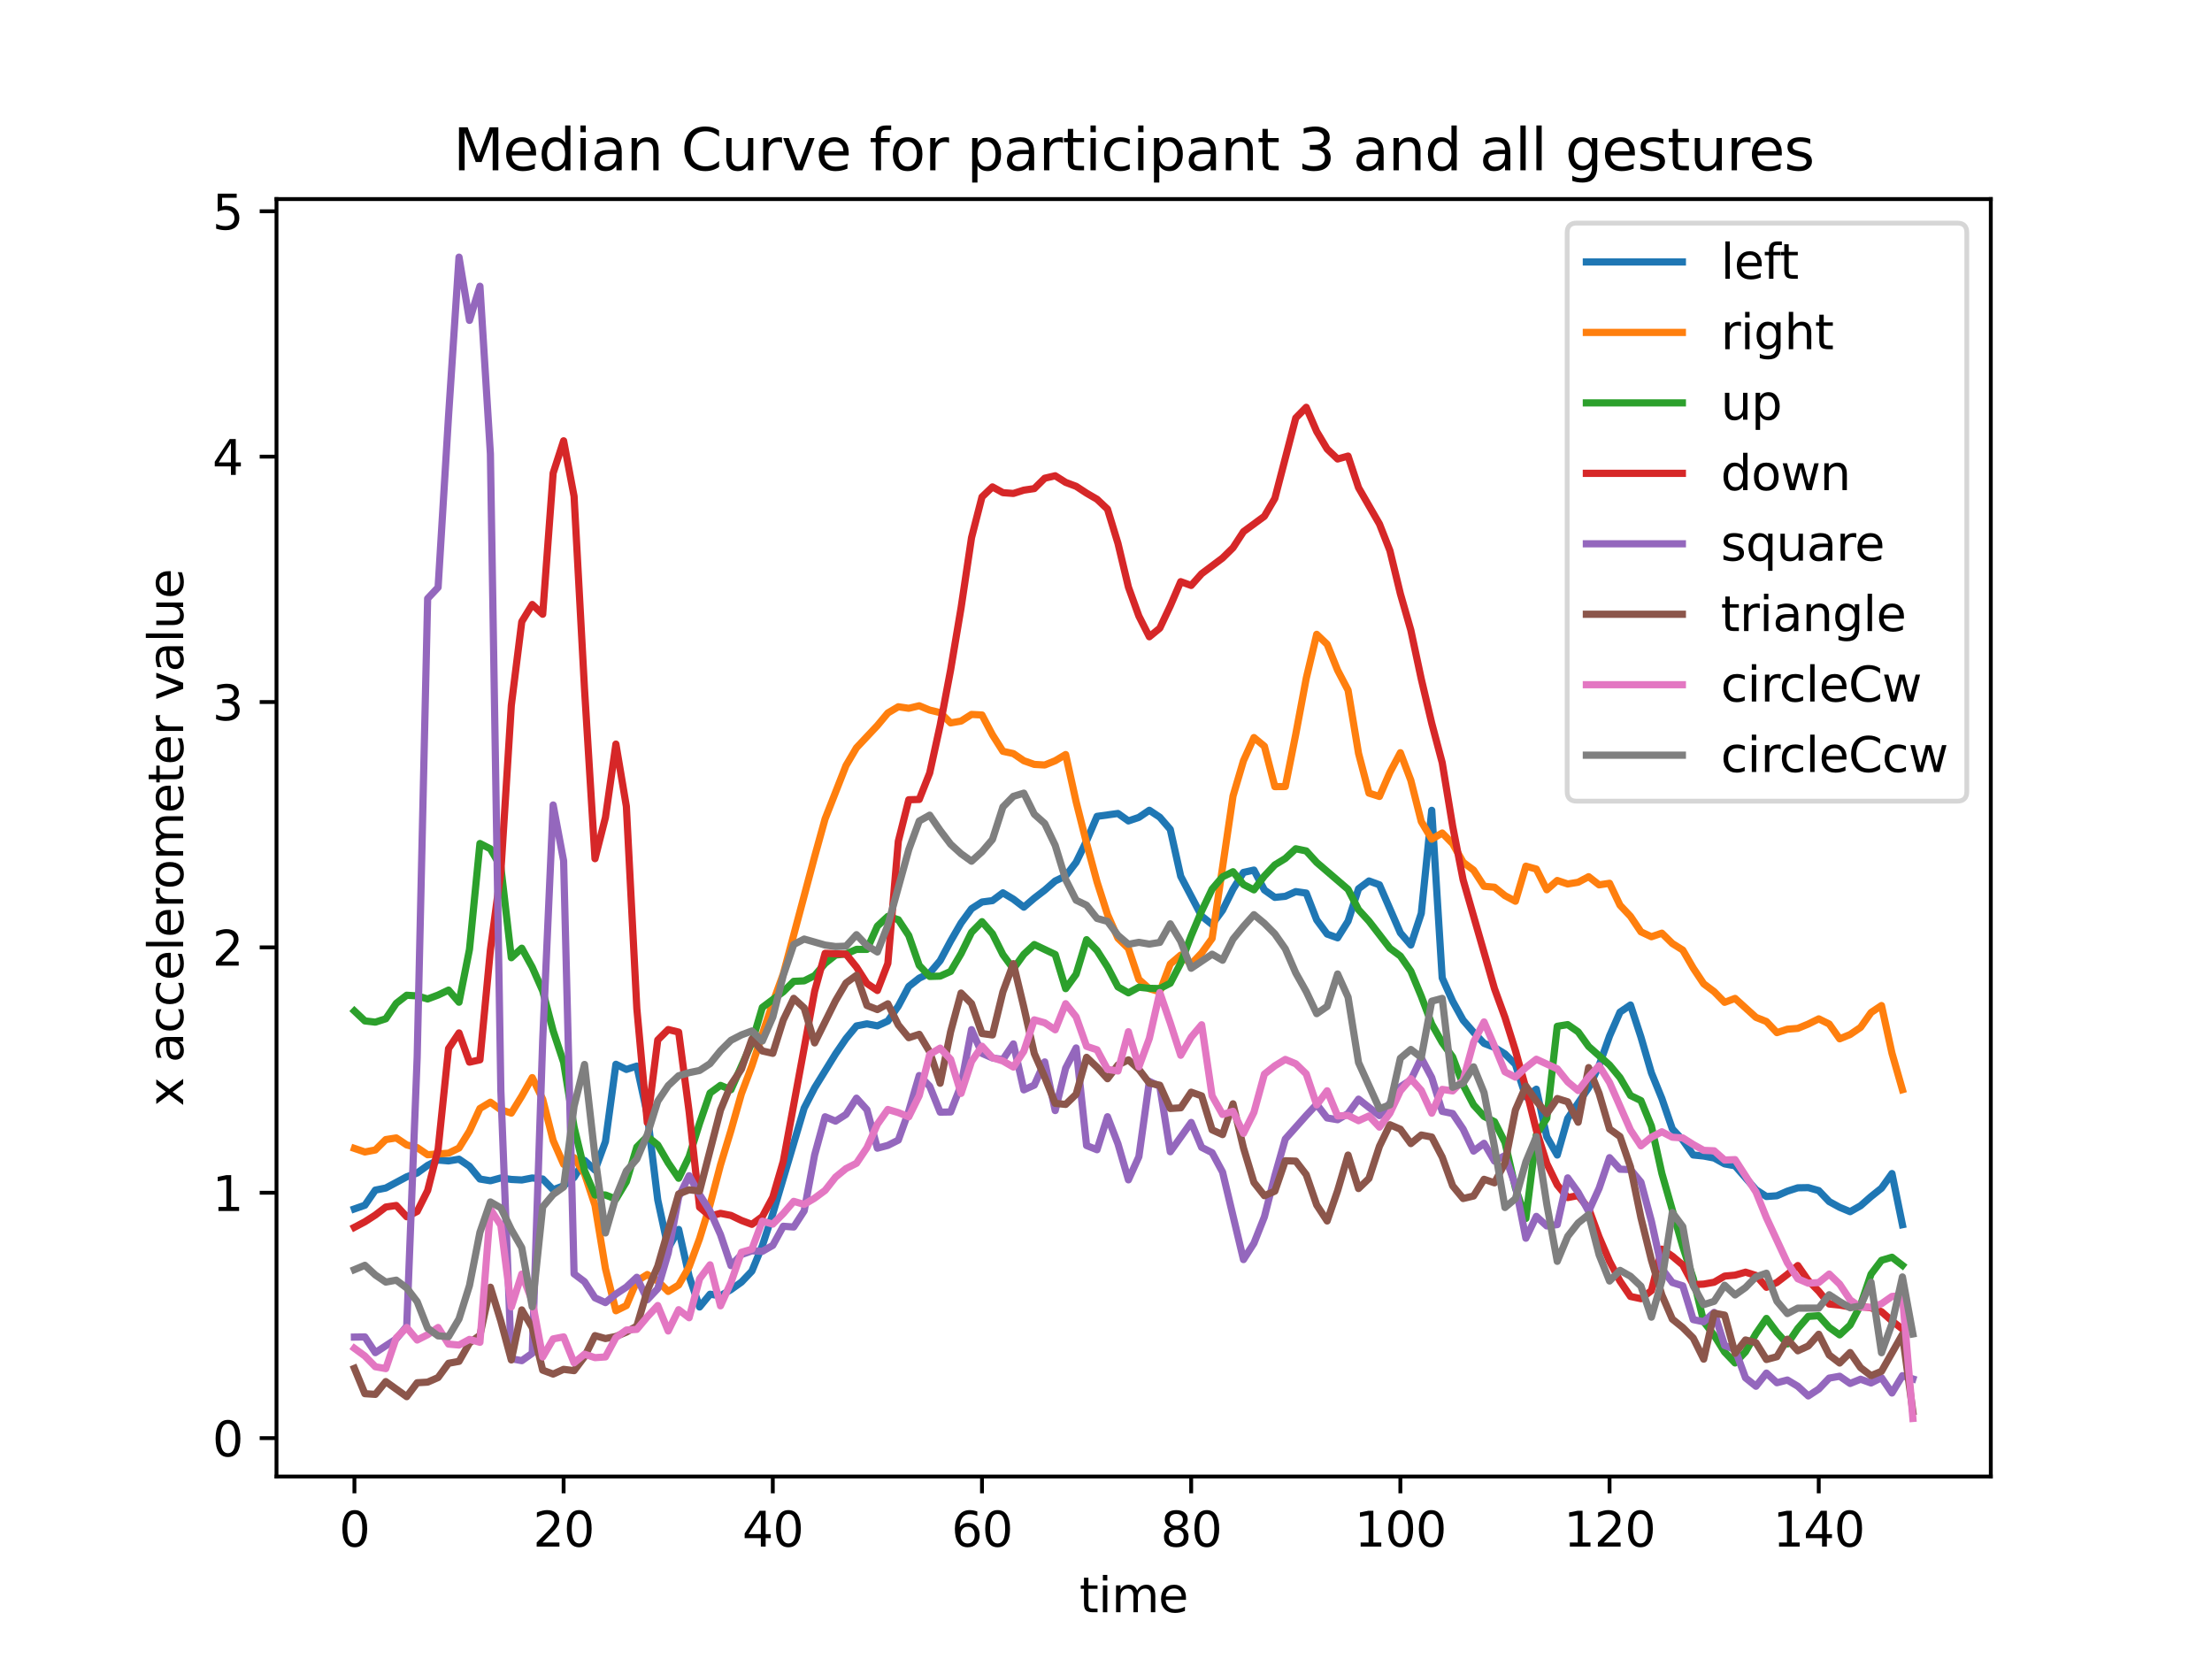 <?xml version="1.0" encoding="utf-8" standalone="no"?>
<!DOCTYPE svg PUBLIC "-//W3C//DTD SVG 1.1//EN"
  "http://www.w3.org/Graphics/SVG/1.1/DTD/svg11.dtd">
<svg xmlns:xlink="http://www.w3.org/1999/xlink" width="460.8pt" height="345.6pt" viewBox="0 0 460.8 345.6" xmlns="http://www.w3.org/2000/svg" version="1.1">
 <defs>
  <style type="text/css">*{stroke-linejoin: round; stroke-linecap: butt}</style>
 </defs>
 <g id="figure_1">
  <g id="patch_1">
   <path d="M 0 345.6 
L 460.8 345.6 
L 460.8 0 
L 0 0 
z
" style="fill: #ffffff"/>
  </g>
  <g id="axes_1">
   <g id="patch_2">
    <path d="M 57.6 307.584 
L 414.72 307.584 
L 414.72 41.472 
L 57.6 41.472 
z
" style="fill: #ffffff"/>
   </g>
   <g id="matplotlib.axis_1">
    <g id="xtick_1">
     <g id="line2d_1">
      <defs>
       <path id="m869efeb52d" d="M 0 0 
L 0 3.5 
" style="stroke: #000000; stroke-width: 0.8"/>
      </defs>
      <g>
       <use xlink:href="#m869efeb52d" x="73.833" y="307.584" style="stroke: #000000; stroke-width: 0.8"/>
      </g>
     </g>
     <g id="text_1">
      <!-- 0 -->
      <g transform="translate(70.651 322.182) scale(0.1 -0.1)">
       <defs>
        <path id="DejaVuSans-30" d="M 2034 4250 
Q 1547 4250 1301 3770 
Q 1056 3291 1056 2328 
Q 1056 1369 1301 889 
Q 1547 409 2034 409 
Q 2525 409 2770 889 
Q 3016 1369 3016 2328 
Q 3016 3291 2770 3770 
Q 2525 4250 2034 4250 
z
M 2034 4750 
Q 2819 4750 3233 4129 
Q 3647 3509 3647 2328 
Q 3647 1150 3233 529 
Q 2819 -91 2034 -91 
Q 1250 -91 836 529 
Q 422 1150 422 2328 
Q 422 3509 836 4129 
Q 1250 4750 2034 4750 
z
" transform="scale(0.016)"/>
       </defs>
       <use xlink:href="#DejaVuSans-30"/>
      </g>
     </g>
    </g>
    <g id="xtick_2">
     <g id="line2d_2">
      <g>
       <use xlink:href="#m869efeb52d" x="117.411" y="307.584" style="stroke: #000000; stroke-width: 0.8"/>
      </g>
     </g>
     <g id="text_2">
      <!-- 20 -->
      <g transform="translate(111.048 322.182) scale(0.1 -0.1)">
       <defs>
        <path id="DejaVuSans-32" d="M 1228 531 
L 3431 531 
L 3431 0 
L 469 0 
L 469 531 
Q 828 903 1448 1529 
Q 2069 2156 2228 2338 
Q 2531 2678 2651 2914 
Q 2772 3150 2772 3378 
Q 2772 3750 2511 3984 
Q 2250 4219 1831 4219 
Q 1534 4219 1204 4116 
Q 875 4013 500 3803 
L 500 4441 
Q 881 4594 1212 4672 
Q 1544 4750 1819 4750 
Q 2544 4750 2975 4387 
Q 3406 4025 3406 3419 
Q 3406 3131 3298 2873 
Q 3191 2616 2906 2266 
Q 2828 2175 2409 1742 
Q 1991 1309 1228 531 
z
" transform="scale(0.016)"/>
       </defs>
       <use xlink:href="#DejaVuSans-32"/>
       <use xlink:href="#DejaVuSans-30" x="63.623"/>
      </g>
     </g>
    </g>
    <g id="xtick_3">
     <g id="line2d_3">
      <g>
       <use xlink:href="#m869efeb52d" x="160.988" y="307.584" style="stroke: #000000; stroke-width: 0.8"/>
      </g>
     </g>
     <g id="text_3">
      <!-- 40 -->
      <g transform="translate(154.626 322.182) scale(0.1 -0.1)">
       <defs>
        <path id="DejaVuSans-34" d="M 2419 4116 
L 825 1625 
L 2419 1625 
L 2419 4116 
z
M 2253 4666 
L 3047 4666 
L 3047 1625 
L 3713 1625 
L 3713 1100 
L 3047 1100 
L 3047 0 
L 2419 0 
L 2419 1100 
L 313 1100 
L 313 1709 
L 2253 4666 
z
" transform="scale(0.016)"/>
       </defs>
       <use xlink:href="#DejaVuSans-34"/>
       <use xlink:href="#DejaVuSans-30" x="63.623"/>
      </g>
     </g>
    </g>
    <g id="xtick_4">
     <g id="line2d_4">
      <g>
       <use xlink:href="#m869efeb52d" x="204.566" y="307.584" style="stroke: #000000; stroke-width: 0.8"/>
      </g>
     </g>
     <g id="text_4">
      <!-- 60 -->
      <g transform="translate(198.204 322.182) scale(0.1 -0.1)">
       <defs>
        <path id="DejaVuSans-36" d="M 2113 2584 
Q 1688 2584 1439 2293 
Q 1191 2003 1191 1497 
Q 1191 994 1439 701 
Q 1688 409 2113 409 
Q 2538 409 2786 701 
Q 3034 994 3034 1497 
Q 3034 2003 2786 2293 
Q 2538 2584 2113 2584 
z
M 3366 4563 
L 3366 3988 
Q 3128 4100 2886 4159 
Q 2644 4219 2406 4219 
Q 1781 4219 1451 3797 
Q 1122 3375 1075 2522 
Q 1259 2794 1537 2939 
Q 1816 3084 2150 3084 
Q 2853 3084 3261 2657 
Q 3669 2231 3669 1497 
Q 3669 778 3244 343 
Q 2819 -91 2113 -91 
Q 1303 -91 875 529 
Q 447 1150 447 2328 
Q 447 3434 972 4092 
Q 1497 4750 2381 4750 
Q 2619 4750 2861 4703 
Q 3103 4656 3366 4563 
z
" transform="scale(0.016)"/>
       </defs>
       <use xlink:href="#DejaVuSans-36"/>
       <use xlink:href="#DejaVuSans-30" x="63.623"/>
      </g>
     </g>
    </g>
    <g id="xtick_5">
     <g id="line2d_5">
      <g>
       <use xlink:href="#m869efeb52d" x="248.144" y="307.584" style="stroke: #000000; stroke-width: 0.8"/>
      </g>
     </g>
     <g id="text_5">
      <!-- 80 -->
      <g transform="translate(241.781 322.182) scale(0.1 -0.1)">
       <defs>
        <path id="DejaVuSans-38" d="M 2034 2216 
Q 1584 2216 1326 1975 
Q 1069 1734 1069 1313 
Q 1069 891 1326 650 
Q 1584 409 2034 409 
Q 2484 409 2743 651 
Q 3003 894 3003 1313 
Q 3003 1734 2745 1975 
Q 2488 2216 2034 2216 
z
M 1403 2484 
Q 997 2584 770 2862 
Q 544 3141 544 3541 
Q 544 4100 942 4425 
Q 1341 4750 2034 4750 
Q 2731 4750 3128 4425 
Q 3525 4100 3525 3541 
Q 3525 3141 3298 2862 
Q 3072 2584 2669 2484 
Q 3125 2378 3379 2068 
Q 3634 1759 3634 1313 
Q 3634 634 3220 271 
Q 2806 -91 2034 -91 
Q 1263 -91 848 271 
Q 434 634 434 1313 
Q 434 1759 690 2068 
Q 947 2378 1403 2484 
z
M 1172 3481 
Q 1172 3119 1398 2916 
Q 1625 2713 2034 2713 
Q 2441 2713 2670 2916 
Q 2900 3119 2900 3481 
Q 2900 3844 2670 4047 
Q 2441 4250 2034 4250 
Q 1625 4250 1398 4047 
Q 1172 3844 1172 3481 
z
" transform="scale(0.016)"/>
       </defs>
       <use xlink:href="#DejaVuSans-38"/>
       <use xlink:href="#DejaVuSans-30" x="63.623"/>
      </g>
     </g>
    </g>
    <g id="xtick_6">
     <g id="line2d_6">
      <g>
       <use xlink:href="#m869efeb52d" x="291.722" y="307.584" style="stroke: #000000; stroke-width: 0.8"/>
      </g>
     </g>
     <g id="text_6">
      <!-- 100 -->
      <g transform="translate(282.178 322.182) scale(0.1 -0.1)">
       <defs>
        <path id="DejaVuSans-31" d="M 794 531 
L 1825 531 
L 1825 4091 
L 703 3866 
L 703 4441 
L 1819 4666 
L 2450 4666 
L 2450 531 
L 3481 531 
L 3481 0 
L 794 0 
L 794 531 
z
" transform="scale(0.016)"/>
       </defs>
       <use xlink:href="#DejaVuSans-31"/>
       <use xlink:href="#DejaVuSans-30" x="63.623"/>
       <use xlink:href="#DejaVuSans-30" x="127.246"/>
      </g>
     </g>
    </g>
    <g id="xtick_7">
     <g id="line2d_7">
      <g>
       <use xlink:href="#m869efeb52d" x="335.299" y="307.584" style="stroke: #000000; stroke-width: 0.8"/>
      </g>
     </g>
     <g id="text_7">
      <!-- 120 -->
      <g transform="translate(325.756 322.182) scale(0.1 -0.1)">
       <use xlink:href="#DejaVuSans-31"/>
       <use xlink:href="#DejaVuSans-32" x="63.623"/>
       <use xlink:href="#DejaVuSans-30" x="127.246"/>
      </g>
     </g>
    </g>
    <g id="xtick_8">
     <g id="line2d_8">
      <g>
       <use xlink:href="#m869efeb52d" x="378.877" y="307.584" style="stroke: #000000; stroke-width: 0.8"/>
      </g>
     </g>
     <g id="text_8">
      <!-- 140 -->
      <g transform="translate(369.334 322.182) scale(0.1 -0.1)">
       <use xlink:href="#DejaVuSans-31"/>
       <use xlink:href="#DejaVuSans-34" x="63.623"/>
       <use xlink:href="#DejaVuSans-30" x="127.246"/>
      </g>
     </g>
    </g>
    <g id="text_9">
     <!-- time -->
     <g transform="translate(224.864 335.861) scale(0.1 -0.1)">
      <defs>
       <path id="DejaVuSans-74" d="M 1172 4494 
L 1172 3500 
L 2356 3500 
L 2356 3053 
L 1172 3053 
L 1172 1153 
Q 1172 725 1289 603 
Q 1406 481 1766 481 
L 2356 481 
L 2356 0 
L 1766 0 
Q 1100 0 847 248 
Q 594 497 594 1153 
L 594 3053 
L 172 3053 
L 172 3500 
L 594 3500 
L 594 4494 
L 1172 4494 
z
" transform="scale(0.016)"/>
       <path id="DejaVuSans-69" d="M 603 3500 
L 1178 3500 
L 1178 0 
L 603 0 
L 603 3500 
z
M 603 4863 
L 1178 4863 
L 1178 4134 
L 603 4134 
L 603 4863 
z
" transform="scale(0.016)"/>
       <path id="DejaVuSans-6d" d="M 3328 2828 
Q 3544 3216 3844 3400 
Q 4144 3584 4550 3584 
Q 5097 3584 5394 3201 
Q 5691 2819 5691 2113 
L 5691 0 
L 5113 0 
L 5113 2094 
Q 5113 2597 4934 2840 
Q 4756 3084 4391 3084 
Q 3944 3084 3684 2787 
Q 3425 2491 3425 1978 
L 3425 0 
L 2847 0 
L 2847 2094 
Q 2847 2600 2669 2842 
Q 2491 3084 2119 3084 
Q 1678 3084 1418 2786 
Q 1159 2488 1159 1978 
L 1159 0 
L 581 0 
L 581 3500 
L 1159 3500 
L 1159 2956 
Q 1356 3278 1631 3431 
Q 1906 3584 2284 3584 
Q 2666 3584 2933 3390 
Q 3200 3197 3328 2828 
z
" transform="scale(0.016)"/>
       <path id="DejaVuSans-65" d="M 3597 1894 
L 3597 1613 
L 953 1613 
Q 991 1019 1311 708 
Q 1631 397 2203 397 
Q 2534 397 2845 478 
Q 3156 559 3463 722 
L 3463 178 
Q 3153 47 2828 -22 
Q 2503 -91 2169 -91 
Q 1331 -91 842 396 
Q 353 884 353 1716 
Q 353 2575 817 3079 
Q 1281 3584 2069 3584 
Q 2775 3584 3186 3129 
Q 3597 2675 3597 1894 
z
M 3022 2063 
Q 3016 2534 2758 2815 
Q 2500 3097 2075 3097 
Q 1594 3097 1305 2825 
Q 1016 2553 972 2059 
L 3022 2063 
z
" transform="scale(0.016)"/>
      </defs>
      <use xlink:href="#DejaVuSans-74"/>
      <use xlink:href="#DejaVuSans-69" x="39.209"/>
      <use xlink:href="#DejaVuSans-6d" x="66.992"/>
      <use xlink:href="#DejaVuSans-65" x="164.404"/>
     </g>
    </g>
   </g>
   <g id="matplotlib.axis_2">
    <g id="ytick_1">
     <g id="line2d_9">
      <defs>
       <path id="m085be5759d" d="M 0 0 
L -3.5 0 
" style="stroke: #000000; stroke-width: 0.8"/>
      </defs>
      <g>
       <use xlink:href="#m085be5759d" x="57.6" y="299.586" style="stroke: #000000; stroke-width: 0.8"/>
      </g>
     </g>
     <g id="text_10">
      <!-- 0 -->
      <g transform="translate(44.237 303.385) scale(0.1 -0.1)">
       <use xlink:href="#DejaVuSans-30"/>
      </g>
     </g>
    </g>
    <g id="ytick_2">
     <g id="line2d_10">
      <g>
       <use xlink:href="#m085be5759d" x="57.6" y="248.471" style="stroke: #000000; stroke-width: 0.8"/>
      </g>
     </g>
     <g id="text_11">
      <!-- 1 -->
      <g transform="translate(44.237 252.27) scale(0.1 -0.1)">
       <use xlink:href="#DejaVuSans-31"/>
      </g>
     </g>
    </g>
    <g id="ytick_3">
     <g id="line2d_11">
      <g>
       <use xlink:href="#m085be5759d" x="57.6" y="197.356" style="stroke: #000000; stroke-width: 0.8"/>
      </g>
     </g>
     <g id="text_12">
      <!-- 2 -->
      <g transform="translate(44.237 201.155) scale(0.1 -0.1)">
       <use xlink:href="#DejaVuSans-32"/>
      </g>
     </g>
    </g>
    <g id="ytick_4">
     <g id="line2d_12">
      <g>
       <use xlink:href="#m085be5759d" x="57.6" y="146.241" style="stroke: #000000; stroke-width: 0.8"/>
      </g>
     </g>
     <g id="text_13">
      <!-- 3 -->
      <g transform="translate(44.237 150.04) scale(0.1 -0.1)">
       <defs>
        <path id="DejaVuSans-33" d="M 2597 2516 
Q 3050 2419 3304 2112 
Q 3559 1806 3559 1356 
Q 3559 666 3084 287 
Q 2609 -91 1734 -91 
Q 1441 -91 1130 -33 
Q 819 25 488 141 
L 488 750 
Q 750 597 1062 519 
Q 1375 441 1716 441 
Q 2309 441 2620 675 
Q 2931 909 2931 1356 
Q 2931 1769 2642 2001 
Q 2353 2234 1838 2234 
L 1294 2234 
L 1294 2753 
L 1863 2753 
Q 2328 2753 2575 2939 
Q 2822 3125 2822 3475 
Q 2822 3834 2567 4026 
Q 2313 4219 1838 4219 
Q 1578 4219 1281 4162 
Q 984 4106 628 3988 
L 628 4550 
Q 988 4650 1302 4700 
Q 1616 4750 1894 4750 
Q 2613 4750 3031 4423 
Q 3450 4097 3450 3541 
Q 3450 3153 3228 2886 
Q 3006 2619 2597 2516 
z
" transform="scale(0.016)"/>
       </defs>
       <use xlink:href="#DejaVuSans-33"/>
      </g>
     </g>
    </g>
    <g id="ytick_5">
     <g id="line2d_13">
      <g>
       <use xlink:href="#m085be5759d" x="57.6" y="95.126" style="stroke: #000000; stroke-width: 0.8"/>
      </g>
     </g>
     <g id="text_14">
      <!-- 4 -->
      <g transform="translate(44.237 98.925) scale(0.1 -0.1)">
       <use xlink:href="#DejaVuSans-34"/>
      </g>
     </g>
    </g>
    <g id="ytick_6">
     <g id="line2d_14">
      <g>
       <use xlink:href="#m085be5759d" x="57.6" y="44.011" style="stroke: #000000; stroke-width: 0.8"/>
      </g>
     </g>
     <g id="text_15">
      <!-- 5 -->
      <g transform="translate(44.237 47.81) scale(0.1 -0.1)">
       <defs>
        <path id="DejaVuSans-35" d="M 691 4666 
L 3169 4666 
L 3169 4134 
L 1269 4134 
L 1269 2991 
Q 1406 3038 1543 3061 
Q 1681 3084 1819 3084 
Q 2600 3084 3056 2656 
Q 3513 2228 3513 1497 
Q 3513 744 3044 326 
Q 2575 -91 1722 -91 
Q 1428 -91 1123 -41 
Q 819 9 494 109 
L 494 744 
Q 775 591 1075 516 
Q 1375 441 1709 441 
Q 2250 441 2565 725 
Q 2881 1009 2881 1497 
Q 2881 1984 2565 2268 
Q 2250 2553 1709 2553 
Q 1456 2553 1204 2497 
Q 953 2441 691 2322 
L 691 4666 
z
" transform="scale(0.016)"/>
       </defs>
       <use xlink:href="#DejaVuSans-35"/>
      </g>
     </g>
    </g>
    <g id="text_16">
     <!-- x accelerometer value -->
     <g transform="translate(38.158 230.469) rotate(-90) scale(0.1 -0.1)">
      <defs>
       <path id="DejaVuSans-78" d="M 3513 3500 
L 2247 1797 
L 3578 0 
L 2900 0 
L 1881 1375 
L 863 0 
L 184 0 
L 1544 1831 
L 300 3500 
L 978 3500 
L 1906 2253 
L 2834 3500 
L 3513 3500 
z
" transform="scale(0.016)"/>
       <path id="DejaVuSans-20" transform="scale(0.016)"/>
       <path id="DejaVuSans-61" d="M 2194 1759 
Q 1497 1759 1228 1600 
Q 959 1441 959 1056 
Q 959 750 1161 570 
Q 1363 391 1709 391 
Q 2188 391 2477 730 
Q 2766 1069 2766 1631 
L 2766 1759 
L 2194 1759 
z
M 3341 1997 
L 3341 0 
L 2766 0 
L 2766 531 
Q 2569 213 2275 61 
Q 1981 -91 1556 -91 
Q 1019 -91 701 211 
Q 384 513 384 1019 
Q 384 1609 779 1909 
Q 1175 2209 1959 2209 
L 2766 2209 
L 2766 2266 
Q 2766 2663 2505 2880 
Q 2244 3097 1772 3097 
Q 1472 3097 1187 3025 
Q 903 2953 641 2809 
L 641 3341 
Q 956 3463 1253 3523 
Q 1550 3584 1831 3584 
Q 2591 3584 2966 3190 
Q 3341 2797 3341 1997 
z
" transform="scale(0.016)"/>
       <path id="DejaVuSans-63" d="M 3122 3366 
L 3122 2828 
Q 2878 2963 2633 3030 
Q 2388 3097 2138 3097 
Q 1578 3097 1268 2742 
Q 959 2388 959 1747 
Q 959 1106 1268 751 
Q 1578 397 2138 397 
Q 2388 397 2633 464 
Q 2878 531 3122 666 
L 3122 134 
Q 2881 22 2623 -34 
Q 2366 -91 2075 -91 
Q 1284 -91 818 406 
Q 353 903 353 1747 
Q 353 2603 823 3093 
Q 1294 3584 2113 3584 
Q 2378 3584 2631 3529 
Q 2884 3475 3122 3366 
z
" transform="scale(0.016)"/>
       <path id="DejaVuSans-6c" d="M 603 4863 
L 1178 4863 
L 1178 0 
L 603 0 
L 603 4863 
z
" transform="scale(0.016)"/>
       <path id="DejaVuSans-72" d="M 2631 2963 
Q 2534 3019 2420 3045 
Q 2306 3072 2169 3072 
Q 1681 3072 1420 2755 
Q 1159 2438 1159 1844 
L 1159 0 
L 581 0 
L 581 3500 
L 1159 3500 
L 1159 2956 
Q 1341 3275 1631 3429 
Q 1922 3584 2338 3584 
Q 2397 3584 2469 3576 
Q 2541 3569 2628 3553 
L 2631 2963 
z
" transform="scale(0.016)"/>
       <path id="DejaVuSans-6f" d="M 1959 3097 
Q 1497 3097 1228 2736 
Q 959 2375 959 1747 
Q 959 1119 1226 758 
Q 1494 397 1959 397 
Q 2419 397 2687 759 
Q 2956 1122 2956 1747 
Q 2956 2369 2687 2733 
Q 2419 3097 1959 3097 
z
M 1959 3584 
Q 2709 3584 3137 3096 
Q 3566 2609 3566 1747 
Q 3566 888 3137 398 
Q 2709 -91 1959 -91 
Q 1206 -91 779 398 
Q 353 888 353 1747 
Q 353 2609 779 3096 
Q 1206 3584 1959 3584 
z
" transform="scale(0.016)"/>
       <path id="DejaVuSans-76" d="M 191 3500 
L 800 3500 
L 1894 563 
L 2988 3500 
L 3597 3500 
L 2284 0 
L 1503 0 
L 191 3500 
z
" transform="scale(0.016)"/>
       <path id="DejaVuSans-75" d="M 544 1381 
L 544 3500 
L 1119 3500 
L 1119 1403 
Q 1119 906 1312 657 
Q 1506 409 1894 409 
Q 2359 409 2629 706 
Q 2900 1003 2900 1516 
L 2900 3500 
L 3475 3500 
L 3475 0 
L 2900 0 
L 2900 538 
Q 2691 219 2414 64 
Q 2138 -91 1772 -91 
Q 1169 -91 856 284 
Q 544 659 544 1381 
z
M 1991 3584 
L 1991 3584 
z
" transform="scale(0.016)"/>
      </defs>
      <use xlink:href="#DejaVuSans-78"/>
      <use xlink:href="#DejaVuSans-20" x="59.18"/>
      <use xlink:href="#DejaVuSans-61" x="90.967"/>
      <use xlink:href="#DejaVuSans-63" x="152.246"/>
      <use xlink:href="#DejaVuSans-63" x="207.227"/>
      <use xlink:href="#DejaVuSans-65" x="262.207"/>
      <use xlink:href="#DejaVuSans-6c" x="323.73"/>
      <use xlink:href="#DejaVuSans-65" x="351.514"/>
      <use xlink:href="#DejaVuSans-72" x="413.037"/>
      <use xlink:href="#DejaVuSans-6f" x="451.9"/>
      <use xlink:href="#DejaVuSans-6d" x="513.082"/>
      <use xlink:href="#DejaVuSans-65" x="610.494"/>
      <use xlink:href="#DejaVuSans-74" x="672.018"/>
      <use xlink:href="#DejaVuSans-65" x="711.227"/>
      <use xlink:href="#DejaVuSans-72" x="772.75"/>
      <use xlink:href="#DejaVuSans-20" x="813.863"/>
      <use xlink:href="#DejaVuSans-76" x="845.65"/>
      <use xlink:href="#DejaVuSans-61" x="904.83"/>
      <use xlink:href="#DejaVuSans-6c" x="966.109"/>
      <use xlink:href="#DejaVuSans-75" x="993.893"/>
      <use xlink:href="#DejaVuSans-65" x="1057.271"/>
     </g>
    </g>
   </g>
   <g id="line2d_15">
    <path d="M 73.833 251.839 
L 76.012 251.074 
L 78.191 247.922 
L 80.369 247.485 
L 84.727 245.154 
L 86.906 244.355 
L 89.085 242.776 
L 91.264 241.654 
L 93.443 241.84 
L 95.622 241.481 
L 97.801 242.961 
L 99.979 245.612 
L 102.158 245.974 
L 104.337 245.385 
L 106.516 245.698 
L 108.695 245.812 
L 110.874 245.394 
L 113.053 245.607 
L 115.232 247.84 
L 117.411 247.028 
L 119.589 245.284 
L 121.768 241.732 
L 123.947 243.763 
L 126.126 237.81 
L 128.305 221.709 
L 130.484 222.782 
L 132.663 222.087 
L 134.842 232.143 
L 137.021 249.948 
L 139.199 260.045 
L 141.378 256.117 
L 143.557 265.875 
L 145.736 272.272 
L 147.915 269.61 
L 150.094 269.937 
L 152.273 268.643 
L 154.452 267.088 
L 156.631 264.798 
L 158.809 259.506 
L 160.988 252.839 
L 167.525 230.836 
L 169.704 226.611 
L 174.062 219.55 
L 176.241 216.361 
L 178.419 213.718 
L 180.598 213.284 
L 182.777 213.705 
L 184.956 212.7 
L 187.135 209.594 
L 189.314 205.489 
L 191.493 203.772 
L 193.672 202.701 
L 195.851 200.125 
L 198.029 196.049 
L 200.208 192.284 
L 202.387 189.302 
L 204.566 187.904 
L 206.745 187.62 
L 208.924 185.992 
L 211.103 187.308 
L 213.282 188.979 
L 215.461 187.105 
L 217.639 185.438 
L 219.818 183.526 
L 221.997 182.482 
L 224.176 179.637 
L 226.355 175.155 
L 228.534 170.063 
L 232.892 169.461 
L 235.071 171.015 
L 237.249 170.275 
L 239.428 168.792 
L 241.607 170.243 
L 243.786 172.771 
L 245.965 182.543 
L 250.323 190.837 
L 252.502 192.582 
L 254.681 189.623 
L 256.859 185.236 
L 259.038 181.742 
L 261.217 181.252 
L 263.396 185.399 
L 265.575 186.94 
L 267.754 186.72 
L 269.933 185.739 
L 272.112 186.042 
L 274.291 191.631 
L 276.469 194.583 
L 278.648 195.368 
L 280.827 191.901 
L 283.006 185.148 
L 285.185 183.52 
L 287.364 184.322 
L 291.722 194.333 
L 293.901 196.868 
L 296.079 190.272 
L 298.258 168.804 
L 300.437 203.714 
L 302.616 208.58 
L 304.795 212.523 
L 306.974 215.043 
L 309.153 217.353 
L 311.332 218.2 
L 313.511 219.55 
L 315.689 221.729 
L 317.868 228.509 
L 320.047 226.9 
L 322.226 236.817 
L 324.405 240.618 
L 326.584 232.989 
L 330.942 226.59 
L 333.121 221.977 
L 335.299 215.817 
L 337.478 210.842 
L 339.657 209.359 
L 341.836 216.035 
L 344.015 223.493 
L 346.194 228.837 
L 348.373 235.159 
L 350.552 237.499 
L 352.731 240.603 
L 354.909 240.823 
L 357.088 241.238 
L 359.267 242.455 
L 361.446 242.861 
L 365.804 247.85 
L 367.983 249.254 
L 370.162 249.099 
L 372.341 248.147 
L 374.519 247.443 
L 376.698 247.402 
L 378.877 248.022 
L 381.056 250.31 
L 383.235 251.506 
L 385.414 252.414 
L 387.593 251.177 
L 389.772 249.267 
L 391.951 247.527 
L 394.129 244.47 
L 396.308 255.13 
L 396.308 255.13 
" clip-path="url(#p421c981898)" style="fill: none; stroke: #1f77b4; stroke-width: 1.5; stroke-linecap: square"/>
   </g>
   <g id="line2d_16">
    <path d="M 73.833 239.234 
L 76.012 239.977 
L 78.191 239.561 
L 80.369 237.394 
L 82.548 237.05 
L 84.727 238.509 
L 86.906 239.069 
L 89.085 240.555 
L 93.443 240.225 
L 95.622 239.152 
L 97.801 235.634 
L 99.979 230.917 
L 102.158 229.609 
L 104.337 231.189 
L 106.516 231.883 
L 108.695 228.346 
L 110.874 224.485 
L 113.053 228.979 
L 115.232 237.595 
L 117.411 242.551 
L 119.589 241.156 
L 121.768 244.497 
L 123.947 251.082 
L 126.126 264.274 
L 128.305 273.056 
L 130.484 271.977 
L 132.663 266.867 
L 134.842 265.507 
L 137.021 266.87 
L 139.199 269.031 
L 141.378 267.694 
L 143.557 263.915 
L 145.736 258.029 
L 147.915 250.959 
L 150.094 242.678 
L 152.273 235.498 
L 154.452 227.852 
L 156.631 222.04 
L 160.988 208.897 
L 163.167 202.933 
L 169.704 178.436 
L 171.883 170.586 
L 176.241 159.48 
L 178.419 155.779 
L 182.777 151.14 
L 184.956 148.527 
L 187.135 147.232 
L 189.314 147.552 
L 191.493 147.025 
L 193.672 147.925 
L 195.851 148.443 
L 198.029 150.593 
L 200.208 150.215 
L 202.387 148.827 
L 204.566 148.944 
L 206.745 153.074 
L 208.924 156.508 
L 211.103 156.988 
L 213.282 158.474 
L 215.461 159.24 
L 217.639 159.364 
L 219.818 158.477 
L 221.997 157.184 
L 224.176 167.017 
L 226.355 175.663 
L 228.534 183.716 
L 230.713 190.508 
L 232.892 195.452 
L 235.071 197.583 
L 237.249 204.036 
L 239.428 205.964 
L 241.607 206.589 
L 243.786 200.825 
L 245.965 198.966 
L 248.144 200.826 
L 250.323 198.526 
L 252.502 195.495 
L 256.859 165.836 
L 259.038 158.477 
L 261.217 153.645 
L 263.396 155.456 
L 265.575 163.87 
L 267.754 163.852 
L 269.933 152.948 
L 272.112 141.315 
L 274.291 132.14 
L 276.469 134.218 
L 278.648 139.622 
L 280.827 143.782 
L 283.006 156.932 
L 285.185 165.225 
L 287.364 165.92 
L 289.543 160.905 
L 291.722 156.801 
L 293.901 162.56 
L 296.079 171.153 
L 298.258 174.811 
L 300.437 173.53 
L 302.616 175.75 
L 304.795 179.621 
L 306.974 181.264 
L 309.153 184.628 
L 311.332 184.827 
L 313.511 186.582 
L 315.689 187.743 
L 317.868 180.439 
L 320.047 181.043 
L 322.226 185.356 
L 324.405 183.419 
L 326.584 184.148 
L 328.763 183.79 
L 330.942 182.63 
L 333.121 184.332 
L 335.299 184.003 
L 337.478 188.576 
L 339.657 190.882 
L 341.836 194.115 
L 344.015 195.143 
L 346.194 194.397 
L 348.373 196.544 
L 350.552 197.914 
L 352.731 201.671 
L 354.909 204.941 
L 357.088 206.576 
L 359.267 208.803 
L 361.446 207.988 
L 365.804 211.94 
L 367.983 212.804 
L 370.162 215.116 
L 372.341 214.4 
L 374.519 214.227 
L 376.698 213.328 
L 378.877 212.245 
L 381.056 213.319 
L 383.235 216.407 
L 385.414 215.51 
L 387.593 214.026 
L 389.772 210.926 
L 391.951 209.475 
L 394.129 219.391 
L 396.308 227 
L 396.308 227 
" clip-path="url(#p421c981898)" style="fill: none; stroke: #ff7f0e; stroke-width: 1.5; stroke-linecap: square"/>
   </g>
   <g id="line2d_17">
    <path d="M 73.833 210.613 
L 76.012 212.676 
L 78.191 212.93 
L 80.369 212.229 
L 82.548 209.013 
L 84.727 207.326 
L 86.906 207.464 
L 89.085 208.105 
L 91.264 207.285 
L 93.443 206.254 
L 95.622 208.781 
L 97.801 197.776 
L 99.979 175.716 
L 102.158 176.832 
L 104.337 180.584 
L 106.516 199.513 
L 108.695 197.528 
L 110.874 201.498 
L 113.053 206.411 
L 115.232 214.758 
L 117.411 221.31 
L 119.589 234.767 
L 121.768 243.86 
L 123.947 248.941 
L 126.126 248.936 
L 128.305 249.801 
L 130.484 246.177 
L 132.663 238.949 
L 134.842 236.75 
L 137.021 238.508 
L 139.199 242.248 
L 141.378 245.453 
L 143.557 240.935 
L 145.736 234.001 
L 147.915 227.698 
L 150.094 226.104 
L 152.273 227.003 
L 156.631 217.207 
L 158.809 209.862 
L 163.167 206.602 
L 165.346 204.434 
L 167.525 204.328 
L 169.704 203.237 
L 171.883 200.692 
L 174.062 198.954 
L 176.241 198.718 
L 178.419 197.768 
L 180.598 197.776 
L 182.777 192.925 
L 184.956 190.906 
L 187.135 191.588 
L 189.314 194.891 
L 191.493 201.112 
L 193.672 203.411 
L 195.851 203.345 
L 198.029 202.365 
L 200.208 198.661 
L 202.387 194.225 
L 204.566 192.002 
L 206.745 194.515 
L 208.924 198.862 
L 211.103 201.82 
L 213.282 198.801 
L 215.461 196.765 
L 219.818 198.831 
L 221.997 205.951 
L 224.176 202.951 
L 226.355 195.752 
L 228.534 198.013 
L 230.713 201.423 
L 232.892 205.587 
L 235.071 206.827 
L 237.249 205.654 
L 239.428 205.888 
L 241.607 205.934 
L 243.786 204.823 
L 245.965 200.637 
L 248.144 194.941 
L 250.323 189.8 
L 252.502 185.218 
L 254.681 182.662 
L 256.859 181.596 
L 259.038 184.267 
L 261.217 185.372 
L 263.396 182.476 
L 265.575 180.17 
L 267.754 178.838 
L 269.933 176.812 
L 272.112 177.265 
L 274.291 179.66 
L 280.827 185.27 
L 283.006 189.504 
L 285.185 191.895 
L 289.543 197.54 
L 291.722 199.161 
L 293.901 202.303 
L 296.079 207.55 
L 298.258 213.336 
L 300.437 217.184 
L 302.616 220.193 
L 304.795 226.016 
L 306.974 230.178 
L 309.153 232.569 
L 311.332 233.667 
L 313.511 237.983 
L 315.689 247.472 
L 317.868 253.823 
L 320.047 236.39 
L 322.226 232.949 
L 324.405 213.797 
L 326.584 213.441 
L 328.763 214.959 
L 330.942 217.998 
L 335.299 221.86 
L 337.478 224.49 
L 339.657 228.208 
L 341.836 229.276 
L 344.015 234.585 
L 346.194 244.433 
L 350.552 259.689 
L 352.731 266.317 
L 354.909 275.315 
L 357.088 278.169 
L 359.267 281.655 
L 361.446 283.926 
L 363.625 281.606 
L 365.804 277.812 
L 367.983 274.652 
L 370.162 277.568 
L 372.341 279.966 
L 374.519 276.746 
L 376.698 274.227 
L 378.877 274.087 
L 381.056 276.52 
L 383.235 278.079 
L 385.414 276.035 
L 387.593 271.864 
L 389.772 265.431 
L 391.951 262.547 
L 394.129 261.906 
L 396.308 263.594 
L 396.308 263.594 
" clip-path="url(#p421c981898)" style="fill: none; stroke: #2ca02c; stroke-width: 1.5; stroke-linecap: square"/>
   </g>
   <g id="line2d_18">
    <path d="M 73.833 255.672 
L 76.012 254.521 
L 78.191 253.116 
L 80.369 251.448 
L 82.548 251.123 
L 84.727 253.472 
L 86.906 252.363 
L 89.085 248.012 
L 91.264 239.417 
L 93.443 218.437 
L 95.622 215.176 
L 97.801 221.265 
L 99.979 220.783 
L 102.158 197.886 
L 104.337 181.614 
L 106.516 146.942 
L 108.695 129.507 
L 110.874 125.922 
L 113.053 127.961 
L 115.232 98.558 
L 117.411 91.826 
L 119.589 103.387 
L 121.768 143.579 
L 123.947 178.88 
L 126.126 170.294 
L 128.305 155.006 
L 130.484 167.988 
L 132.663 210.081 
L 134.842 233.874 
L 137.021 216.651 
L 139.199 214.473 
L 141.378 215.006 
L 143.557 231.612 
L 145.736 251.49 
L 147.915 253.331 
L 150.094 252.764 
L 152.273 253.192 
L 154.452 254.242 
L 156.631 255.054 
L 158.809 253.442 
L 160.988 249.389 
L 163.167 241.936 
L 169.704 206.494 
L 171.883 198.592 
L 176.241 198.769 
L 178.419 201.457 
L 180.598 204.869 
L 182.777 206.34 
L 184.956 200.696 
L 187.135 175.245 
L 189.314 166.6 
L 191.493 166.541 
L 193.672 161.023 
L 195.851 151.087 
L 198.029 139.567 
L 200.208 126.622 
L 202.387 112.009 
L 204.566 103.525 
L 206.745 101.43 
L 208.924 102.632 
L 211.103 102.794 
L 213.282 102.106 
L 215.461 101.781 
L 217.639 99.622 
L 219.818 99.113 
L 221.997 100.49 
L 224.176 101.308 
L 226.355 102.731 
L 228.534 104.004 
L 230.713 106.061 
L 232.892 113.189 
L 235.071 122.308 
L 237.249 128.339 
L 239.428 132.649 
L 241.607 130.86 
L 243.786 126.231 
L 245.965 121.172 
L 248.144 121.959 
L 250.323 119.512 
L 254.681 116.245 
L 256.859 114.102 
L 259.038 110.753 
L 263.396 107.548 
L 265.575 103.816 
L 269.933 87.068 
L 272.112 84.85 
L 274.291 89.89 
L 276.469 93.535 
L 278.648 95.617 
L 280.827 95.009 
L 283.006 101.585 
L 287.364 109.153 
L 289.543 114.708 
L 291.722 123.69 
L 293.901 131.277 
L 296.079 141.46 
L 298.258 150.674 
L 300.437 158.872 
L 302.616 172.11 
L 304.795 183.283 
L 311.332 205.963 
L 313.511 211.934 
L 315.689 218.856 
L 317.868 226.694 
L 320.047 235.447 
L 322.226 242.378 
L 324.405 246.852 
L 326.584 249.471 
L 328.763 249.061 
L 330.942 251.746 
L 333.121 257.686 
L 335.299 262.751 
L 337.478 266.872 
L 339.657 270.076 
L 341.836 270.539 
L 344.015 268.861 
L 346.194 260.218 
L 348.373 261.682 
L 350.552 263.513 
L 352.731 267.61 
L 354.909 267.502 
L 357.088 267.109 
L 359.267 265.836 
L 361.446 265.636 
L 363.625 265.016 
L 365.804 265.698 
L 367.983 268.163 
L 370.162 267.158 
L 372.341 265.488 
L 374.519 263.637 
L 376.698 266.762 
L 378.877 268.99 
L 381.056 271.651 
L 383.235 271.873 
L 385.414 272.245 
L 387.593 272.16 
L 389.772 272.446 
L 391.951 273.245 
L 394.129 275.163 
L 396.308 276.86 
L 396.308 276.86 
" clip-path="url(#p421c981898)" style="fill: none; stroke: #d62728; stroke-width: 1.5; stroke-linecap: square"/>
   </g>
   <g id="line2d_19">
    <path d="M 73.833 278.538 
L 76.012 278.508 
L 78.191 281.784 
L 82.548 278.917 
L 84.727 276.284 
L 86.906 220.219 
L 89.085 124.688 
L 91.264 122.363 
L 93.443 86.628 
L 95.622 53.568 
L 97.801 66.744 
L 99.979 59.632 
L 102.158 94.533 
L 104.337 227.17 
L 106.516 283.049 
L 108.695 283.45 
L 110.874 281.913 
L 113.053 216.713 
L 115.232 167.693 
L 117.411 179.321 
L 119.589 265.366 
L 121.768 267.002 
L 123.947 270.362 
L 126.126 271.357 
L 128.305 269.578 
L 130.484 268.126 
L 132.663 266.079 
L 134.842 270.76 
L 137.021 268.44 
L 139.199 261.036 
L 141.378 249.369 
L 143.557 244.925 
L 145.736 248.859 
L 147.915 252.303 
L 150.094 257.202 
L 152.273 263.65 
L 154.452 261.354 
L 156.631 260.572 
L 158.809 260.68 
L 160.988 259.428 
L 163.167 255.454 
L 165.346 255.61 
L 167.525 252.248 
L 169.704 240.584 
L 171.883 232.641 
L 174.062 233.552 
L 176.241 232.153 
L 178.419 228.767 
L 180.598 231.173 
L 182.777 239.188 
L 184.956 238.606 
L 187.135 237.508 
L 189.314 231.471 
L 191.493 224.054 
L 193.672 226.28 
L 195.851 231.683 
L 198.029 231.644 
L 200.208 226.063 
L 202.387 214.501 
L 204.566 219.436 
L 206.745 220.386 
L 208.924 220.716 
L 211.103 217.464 
L 213.282 227.039 
L 215.461 226.051 
L 217.639 221.214 
L 219.818 231.352 
L 221.997 222.512 
L 224.176 218.309 
L 226.355 238.642 
L 228.534 239.512 
L 230.713 232.634 
L 232.892 238.285 
L 235.071 245.786 
L 237.249 240.957 
L 239.428 225.267 
L 241.607 226.314 
L 243.786 239.928 
L 248.144 233.827 
L 250.323 239.015 
L 252.502 240.124 
L 254.681 244.166 
L 259.038 262.395 
L 261.217 258.993 
L 263.396 253.493 
L 265.575 244.931 
L 267.754 237.27 
L 272.112 232.377 
L 274.291 230.054 
L 276.469 232.892 
L 278.648 233.258 
L 280.827 231.969 
L 283.006 228.975 
L 287.364 232.405 
L 289.543 229.806 
L 291.722 226.398 
L 293.901 224.975 
L 296.079 220.416 
L 298.258 224.489 
L 300.437 231.515 
L 302.616 231.969 
L 304.795 235.214 
L 306.974 239.792 
L 309.153 238.171 
L 311.332 241.877 
L 313.511 240.728 
L 315.689 246.961 
L 317.868 257.944 
L 320.047 253.394 
L 322.226 255.389 
L 324.405 255.115 
L 326.584 245.37 
L 328.763 248.397 
L 330.942 252.351 
L 333.121 247.56 
L 335.299 241.163 
L 337.478 243.571 
L 339.657 243.638 
L 341.836 246.259 
L 344.015 254.381 
L 346.194 264.294 
L 348.373 267.171 
L 350.552 267.862 
L 352.731 274.9 
L 354.909 275.351 
L 357.088 273.392 
L 359.267 280.294 
L 361.446 281.122 
L 363.625 287.032 
L 365.804 288.784 
L 367.983 286.041 
L 370.162 288.051 
L 372.341 287.483 
L 374.519 288.786 
L 376.698 290.797 
L 378.877 289.366 
L 381.056 287.085 
L 383.235 286.698 
L 385.414 288.202 
L 387.593 287.315 
L 389.772 288.101 
L 391.951 287.003 
L 394.129 290.186 
L 396.308 286.577 
L 398.487 287.259 
L 398.487 287.259 
" clip-path="url(#p421c981898)" style="fill: none; stroke: #9467bd; stroke-width: 1.5; stroke-linecap: square"/>
   </g>
   <g id="line2d_20">
    <path d="M 73.833 285.055 
L 76.012 290.329 
L 78.191 290.474 
L 80.369 287.811 
L 84.727 290.951 
L 86.906 288.052 
L 89.085 287.923 
L 91.264 286.968 
L 93.443 283.994 
L 95.622 283.596 
L 97.801 279.76 
L 99.979 278.164 
L 102.158 268.15 
L 104.337 275.23 
L 106.516 283.3 
L 108.695 272.88 
L 110.874 276.563 
L 113.053 285.43 
L 115.232 286.243 
L 117.411 285.257 
L 119.589 285.532 
L 121.768 282.624 
L 123.947 278.236 
L 126.126 278.844 
L 128.305 278.411 
L 130.484 277.502 
L 132.663 276.243 
L 134.842 268.869 
L 137.021 263.775 
L 141.378 248.726 
L 143.557 247.857 
L 145.736 248.12 
L 150.094 231.245 
L 152.273 225.974 
L 154.452 222.707 
L 156.631 216.462 
L 158.809 218.934 
L 160.988 219.429 
L 163.167 212.491 
L 165.346 207.973 
L 167.525 209.978 
L 169.704 217.258 
L 174.062 208.469 
L 176.241 204.767 
L 178.419 203.174 
L 180.598 209.459 
L 182.777 210.313 
L 184.956 209.111 
L 187.135 213.517 
L 189.314 216.175 
L 191.493 215.467 
L 193.672 219.111 
L 195.851 225.664 
L 198.029 214.944 
L 200.208 206.867 
L 202.387 209.066 
L 204.566 215.302 
L 206.745 215.602 
L 208.924 206.629 
L 211.103 200.748 
L 213.282 209.818 
L 215.461 219.457 
L 217.639 224.392 
L 219.818 229.846 
L 221.997 230.072 
L 224.176 227.955 
L 226.355 220.261 
L 228.534 222.324 
L 230.713 224.719 
L 232.892 221.852 
L 235.071 220.786 
L 237.249 222.765 
L 239.428 225.631 
L 241.607 226.071 
L 243.786 230.917 
L 245.965 230.78 
L 248.144 227.523 
L 250.323 228.29 
L 252.502 235.369 
L 254.681 236.359 
L 256.859 229.947 
L 259.038 239.122 
L 261.217 246.323 
L 263.396 249.086 
L 265.575 248.143 
L 267.754 241.806 
L 269.933 241.881 
L 272.112 244.707 
L 274.291 251.023 
L 276.469 254.351 
L 278.648 248.046 
L 280.827 240.619 
L 283.006 247.593 
L 285.185 245.487 
L 287.364 238.797 
L 289.543 234.303 
L 291.722 235.237 
L 293.901 238.231 
L 296.079 236.443 
L 298.258 236.866 
L 300.437 241.039 
L 302.616 247.036 
L 304.795 249.673 
L 306.974 249.15 
L 309.153 245.671 
L 311.332 246.406 
L 313.511 242.283 
L 315.689 231.238 
L 317.868 226.25 
L 320.047 229.364 
L 322.226 232.006 
L 324.405 228.847 
L 326.584 229.527 
L 328.763 233.782 
L 330.942 222.4 
L 333.121 227.778 
L 335.299 235.198 
L 337.478 236.758 
L 339.657 243.083 
L 341.836 253.668 
L 344.015 262.491 
L 346.194 269.758 
L 348.373 274.793 
L 350.552 276.553 
L 352.731 278.738 
L 354.909 283.136 
L 357.088 273.563 
L 359.267 273.96 
L 361.446 281.921 
L 363.625 279.138 
L 365.804 279.718 
L 367.983 283.21 
L 370.162 282.626 
L 372.341 278.986 
L 374.519 281.395 
L 376.698 280.394 
L 378.877 277.948 
L 381.056 282.271 
L 383.235 283.943 
L 385.414 281.754 
L 387.593 284.916 
L 389.772 286.575 
L 391.951 285.665 
L 396.308 278 
L 398.487 294.062 
L 398.487 294.062 
" clip-path="url(#p421c981898)" style="fill: none; stroke: #8c564b; stroke-width: 1.5; stroke-linecap: square"/>
   </g>
   <g id="line2d_21">
    <path d="M 73.833 280.886 
L 76.012 282.482 
L 78.191 284.715 
L 80.369 285.105 
L 82.548 278.701 
L 84.727 276.542 
L 86.906 279.151 
L 89.085 278.038 
L 91.264 276.54 
L 93.443 280.001 
L 95.622 280.199 
L 97.801 279.015 
L 99.979 279.627 
L 102.158 251.905 
L 104.337 255.247 
L 106.516 272.262 
L 108.695 265.422 
L 110.874 271.05 
L 113.053 282.677 
L 115.232 278.917 
L 117.411 278.496 
L 119.589 283.905 
L 121.768 282.104 
L 123.947 282.824 
L 126.126 282.672 
L 128.305 278.633 
L 130.484 277.07 
L 132.663 276.934 
L 134.842 274.324 
L 137.021 271.961 
L 139.199 277.269 
L 141.378 272.833 
L 143.557 274.512 
L 145.736 266.4 
L 147.915 263.486 
L 150.094 272.027 
L 152.273 267.175 
L 154.452 260.875 
L 156.631 260.228 
L 158.809 254.39 
L 160.988 255.006 
L 163.167 252.805 
L 165.346 250.261 
L 167.525 250.899 
L 169.704 249.596 
L 171.883 247.984 
L 174.062 245.213 
L 176.241 243.432 
L 178.419 242.334 
L 180.598 239.088 
L 182.777 234.206 
L 184.956 231.124 
L 187.135 231.776 
L 189.314 232.652 
L 191.493 228.232 
L 193.672 219.652 
L 195.851 218.344 
L 198.029 220.684 
L 200.208 227.774 
L 202.387 221.121 
L 204.566 217.946 
L 206.745 220.331 
L 208.924 221.027 
L 211.103 222.288 
L 213.282 218.989 
L 215.461 212.454 
L 217.639 213.07 
L 219.818 214.524 
L 221.997 209.09 
L 224.176 211.828 
L 226.355 217.97 
L 228.534 218.695 
L 230.713 222.764 
L 232.892 223.11 
L 235.071 214.926 
L 237.249 222.247 
L 239.428 216.326 
L 241.607 206.76 
L 243.786 213.088 
L 245.965 219.831 
L 248.144 216.052 
L 250.323 213.475 
L 252.502 228.287 
L 254.681 232.167 
L 256.859 231.5 
L 259.038 236.101 
L 261.217 231.723 
L 263.396 223.758 
L 265.575 222.03 
L 267.754 220.697 
L 269.933 221.601 
L 272.112 223.713 
L 274.291 230.177 
L 276.469 227.23 
L 278.648 232.469 
L 280.827 232.371 
L 283.006 233.463 
L 285.185 232.47 
L 287.364 234.804 
L 289.543 231.903 
L 291.722 227.263 
L 293.901 224.72 
L 296.079 227.154 
L 298.258 231.899 
L 300.437 226.94 
L 302.616 227.258 
L 304.795 225.018 
L 306.974 217.08 
L 309.153 212.884 
L 311.332 217.935 
L 313.511 223.275 
L 315.689 224.397 
L 317.868 222.377 
L 320.047 220.658 
L 324.405 222.654 
L 326.584 225.372 
L 328.763 227.182 
L 330.942 224.364 
L 333.121 222.003 
L 335.299 225.51 
L 339.657 235.398 
L 341.836 238.699 
L 344.015 236.904 
L 346.194 235.768 
L 348.373 236.906 
L 350.552 237.047 
L 352.731 238.42 
L 354.909 239.642 
L 357.088 239.732 
L 359.267 241.659 
L 361.446 241.572 
L 365.804 248.319 
L 367.983 253.686 
L 372.341 263.058 
L 374.519 266.392 
L 376.698 267.319 
L 378.877 267.176 
L 381.056 265.41 
L 383.235 267.511 
L 385.414 270.785 
L 387.593 272.318 
L 389.772 272.333 
L 391.951 271.592 
L 394.129 270.073 
L 396.308 269.887 
L 398.487 295.488 
L 398.487 295.488 
" clip-path="url(#p421c981898)" style="fill: none; stroke: #e377c2; stroke-width: 1.5; stroke-linecap: square"/>
   </g>
   <g id="line2d_22">
    <path d="M 73.833 264.491 
L 76.012 263.586 
L 78.191 265.599 
L 80.369 267.083 
L 82.548 266.679 
L 84.727 268.313 
L 86.906 271.162 
L 89.085 276.685 
L 91.264 278.287 
L 93.443 278.439 
L 95.622 274.754 
L 97.801 267.801 
L 99.979 256.708 
L 102.158 250.384 
L 104.337 251.628 
L 106.516 256.16 
L 108.695 259.926 
L 110.874 272.224 
L 113.053 251.421 
L 115.232 248.828 
L 117.411 247.263 
L 119.589 230.465 
L 121.768 221.744 
L 123.947 240.916 
L 126.126 256.845 
L 128.305 249.312 
L 130.484 243.944 
L 132.663 241.456 
L 134.842 236.35 
L 137.021 229.407 
L 139.199 226.158 
L 141.378 224.103 
L 143.557 223.456 
L 145.736 223.001 
L 147.915 221.572 
L 150.094 218.883 
L 152.273 216.717 
L 154.452 215.587 
L 156.631 214.772 
L 158.809 216.866 
L 160.988 211.875 
L 163.167 203.181 
L 165.346 196.758 
L 167.525 195.625 
L 171.883 196.874 
L 174.062 197.183 
L 176.241 197.1 
L 178.419 194.712 
L 180.598 196.989 
L 182.777 198.314 
L 184.956 192.73 
L 189.314 176.988 
L 191.493 171.036 
L 193.672 169.812 
L 195.851 172.984 
L 198.029 175.863 
L 200.208 177.851 
L 202.387 179.408 
L 204.566 177.432 
L 206.745 174.875 
L 208.924 168.106 
L 211.103 165.888 
L 213.282 165.226 
L 215.461 169.612 
L 217.639 171.55 
L 219.818 176.102 
L 221.997 183.216 
L 224.176 187.529 
L 226.355 188.582 
L 228.534 191.326 
L 230.713 191.935 
L 232.892 194.854 
L 235.071 196.715 
L 237.249 196.302 
L 239.428 196.672 
L 241.607 196.319 
L 243.786 192.453 
L 245.965 196.094 
L 248.144 201.707 
L 252.502 198.775 
L 254.681 200.034 
L 256.859 195.639 
L 259.038 192.977 
L 261.217 190.543 
L 263.396 192.357 
L 265.575 194.548 
L 267.754 197.662 
L 269.933 202.686 
L 272.112 206.565 
L 274.291 211.164 
L 276.469 209.659 
L 278.648 202.899 
L 280.827 207.732 
L 283.006 221.346 
L 287.364 230.972 
L 289.543 230.167 
L 291.722 220.455 
L 293.901 218.622 
L 296.079 220.293 
L 298.258 208.568 
L 300.437 207.983 
L 302.616 226.504 
L 304.795 225.645 
L 306.974 222.247 
L 309.153 227.611 
L 311.332 238.931 
L 313.511 251.546 
L 315.689 249.706 
L 317.868 242.033 
L 320.047 236.797 
L 322.226 250.872 
L 324.405 262.758 
L 326.584 257.547 
L 328.763 254.763 
L 330.942 253.015 
L 333.121 261.4 
L 335.299 266.857 
L 337.478 264.64 
L 339.657 265.874 
L 341.836 267.933 
L 344.015 274.393 
L 346.194 266.824 
L 348.373 252.587 
L 350.552 255.519 
L 352.731 267.835 
L 354.909 271.781 
L 357.088 271.087 
L 359.267 267.737 
L 361.446 269.769 
L 363.625 268.215 
L 365.804 265.985 
L 367.983 265.234 
L 370.162 271.062 
L 372.341 273.641 
L 374.519 272.509 
L 378.877 272.498 
L 381.056 269.715 
L 383.235 271.147 
L 385.414 272.437 
L 387.593 272.042 
L 389.772 267.117 
L 391.951 281.801 
L 394.129 275.771 
L 396.308 266.007 
L 398.487 277.883 
L 398.487 277.883 
" clip-path="url(#p421c981898)" style="fill: none; stroke: #7f7f7f; stroke-width: 1.5; stroke-linecap: square"/>
   </g>
   <g id="patch_3">
    <path d="M 57.6 307.584 
L 57.6 41.472 
" style="fill: none; stroke: #000000; stroke-width: 0.8; stroke-linejoin: miter; stroke-linecap: square"/>
   </g>
   <g id="patch_4">
    <path d="M 414.72 307.584 
L 414.72 41.472 
" style="fill: none; stroke: #000000; stroke-width: 0.8; stroke-linejoin: miter; stroke-linecap: square"/>
   </g>
   <g id="patch_5">
    <path d="M 57.6 307.584 
L 414.72 307.584 
" style="fill: none; stroke: #000000; stroke-width: 0.8; stroke-linejoin: miter; stroke-linecap: square"/>
   </g>
   <g id="patch_6">
    <path d="M 57.6 41.472 
L 414.72 41.472 
" style="fill: none; stroke: #000000; stroke-width: 0.8; stroke-linejoin: miter; stroke-linecap: square"/>
   </g>
   <g id="text_17">
    <!-- Median Curve for participant 3 and all gestures -->
    <g transform="translate(94.411 35.472) scale(0.12 -0.12)">
     <defs>
      <path id="DejaVuSans-4d" d="M 628 4666 
L 1569 4666 
L 2759 1491 
L 3956 4666 
L 4897 4666 
L 4897 0 
L 4281 0 
L 4281 4097 
L 3078 897 
L 2444 897 
L 1241 4097 
L 1241 0 
L 628 0 
L 628 4666 
z
" transform="scale(0.016)"/>
      <path id="DejaVuSans-64" d="M 2906 2969 
L 2906 4863 
L 3481 4863 
L 3481 0 
L 2906 0 
L 2906 525 
Q 2725 213 2448 61 
Q 2172 -91 1784 -91 
Q 1150 -91 751 415 
Q 353 922 353 1747 
Q 353 2572 751 3078 
Q 1150 3584 1784 3584 
Q 2172 3584 2448 3432 
Q 2725 3281 2906 2969 
z
M 947 1747 
Q 947 1113 1208 752 
Q 1469 391 1925 391 
Q 2381 391 2643 752 
Q 2906 1113 2906 1747 
Q 2906 2381 2643 2742 
Q 2381 3103 1925 3103 
Q 1469 3103 1208 2742 
Q 947 2381 947 1747 
z
" transform="scale(0.016)"/>
      <path id="DejaVuSans-6e" d="M 3513 2113 
L 3513 0 
L 2938 0 
L 2938 2094 
Q 2938 2591 2744 2837 
Q 2550 3084 2163 3084 
Q 1697 3084 1428 2787 
Q 1159 2491 1159 1978 
L 1159 0 
L 581 0 
L 581 3500 
L 1159 3500 
L 1159 2956 
Q 1366 3272 1645 3428 
Q 1925 3584 2291 3584 
Q 2894 3584 3203 3211 
Q 3513 2838 3513 2113 
z
" transform="scale(0.016)"/>
      <path id="DejaVuSans-43" d="M 4122 4306 
L 4122 3641 
Q 3803 3938 3442 4084 
Q 3081 4231 2675 4231 
Q 1875 4231 1450 3742 
Q 1025 3253 1025 2328 
Q 1025 1406 1450 917 
Q 1875 428 2675 428 
Q 3081 428 3442 575 
Q 3803 722 4122 1019 
L 4122 359 
Q 3791 134 3420 21 
Q 3050 -91 2638 -91 
Q 1578 -91 968 557 
Q 359 1206 359 2328 
Q 359 3453 968 4101 
Q 1578 4750 2638 4750 
Q 3056 4750 3426 4639 
Q 3797 4528 4122 4306 
z
" transform="scale(0.016)"/>
      <path id="DejaVuSans-66" d="M 2375 4863 
L 2375 4384 
L 1825 4384 
Q 1516 4384 1395 4259 
Q 1275 4134 1275 3809 
L 1275 3500 
L 2222 3500 
L 2222 3053 
L 1275 3053 
L 1275 0 
L 697 0 
L 697 3053 
L 147 3053 
L 147 3500 
L 697 3500 
L 697 3744 
Q 697 4328 969 4595 
Q 1241 4863 1831 4863 
L 2375 4863 
z
" transform="scale(0.016)"/>
      <path id="DejaVuSans-70" d="M 1159 525 
L 1159 -1331 
L 581 -1331 
L 581 3500 
L 1159 3500 
L 1159 2969 
Q 1341 3281 1617 3432 
Q 1894 3584 2278 3584 
Q 2916 3584 3314 3078 
Q 3713 2572 3713 1747 
Q 3713 922 3314 415 
Q 2916 -91 2278 -91 
Q 1894 -91 1617 61 
Q 1341 213 1159 525 
z
M 3116 1747 
Q 3116 2381 2855 2742 
Q 2594 3103 2138 3103 
Q 1681 3103 1420 2742 
Q 1159 2381 1159 1747 
Q 1159 1113 1420 752 
Q 1681 391 2138 391 
Q 2594 391 2855 752 
Q 3116 1113 3116 1747 
z
" transform="scale(0.016)"/>
      <path id="DejaVuSans-67" d="M 2906 1791 
Q 2906 2416 2648 2759 
Q 2391 3103 1925 3103 
Q 1463 3103 1205 2759 
Q 947 2416 947 1791 
Q 947 1169 1205 825 
Q 1463 481 1925 481 
Q 2391 481 2648 825 
Q 2906 1169 2906 1791 
z
M 3481 434 
Q 3481 -459 3084 -895 
Q 2688 -1331 1869 -1331 
Q 1566 -1331 1297 -1286 
Q 1028 -1241 775 -1147 
L 775 -588 
Q 1028 -725 1275 -790 
Q 1522 -856 1778 -856 
Q 2344 -856 2625 -561 
Q 2906 -266 2906 331 
L 2906 616 
Q 2728 306 2450 153 
Q 2172 0 1784 0 
Q 1141 0 747 490 
Q 353 981 353 1791 
Q 353 2603 747 3093 
Q 1141 3584 1784 3584 
Q 2172 3584 2450 3431 
Q 2728 3278 2906 2969 
L 2906 3500 
L 3481 3500 
L 3481 434 
z
" transform="scale(0.016)"/>
      <path id="DejaVuSans-73" d="M 2834 3397 
L 2834 2853 
Q 2591 2978 2328 3040 
Q 2066 3103 1784 3103 
Q 1356 3103 1142 2972 
Q 928 2841 928 2578 
Q 928 2378 1081 2264 
Q 1234 2150 1697 2047 
L 1894 2003 
Q 2506 1872 2764 1633 
Q 3022 1394 3022 966 
Q 3022 478 2636 193 
Q 2250 -91 1575 -91 
Q 1294 -91 989 -36 
Q 684 19 347 128 
L 347 722 
Q 666 556 975 473 
Q 1284 391 1588 391 
Q 1994 391 2212 530 
Q 2431 669 2431 922 
Q 2431 1156 2273 1281 
Q 2116 1406 1581 1522 
L 1381 1569 
Q 847 1681 609 1914 
Q 372 2147 372 2553 
Q 372 3047 722 3315 
Q 1072 3584 1716 3584 
Q 2034 3584 2315 3537 
Q 2597 3491 2834 3397 
z
" transform="scale(0.016)"/>
     </defs>
     <use xlink:href="#DejaVuSans-4d"/>
     <use xlink:href="#DejaVuSans-65" x="86.279"/>
     <use xlink:href="#DejaVuSans-64" x="147.803"/>
     <use xlink:href="#DejaVuSans-69" x="211.279"/>
     <use xlink:href="#DejaVuSans-61" x="239.062"/>
     <use xlink:href="#DejaVuSans-6e" x="300.342"/>
     <use xlink:href="#DejaVuSans-20" x="363.721"/>
     <use xlink:href="#DejaVuSans-43" x="395.508"/>
     <use xlink:href="#DejaVuSans-75" x="465.332"/>
     <use xlink:href="#DejaVuSans-72" x="528.711"/>
     <use xlink:href="#DejaVuSans-76" x="569.824"/>
     <use xlink:href="#DejaVuSans-65" x="629.004"/>
     <use xlink:href="#DejaVuSans-20" x="690.527"/>
     <use xlink:href="#DejaVuSans-66" x="722.314"/>
     <use xlink:href="#DejaVuSans-6f" x="757.52"/>
     <use xlink:href="#DejaVuSans-72" x="818.701"/>
     <use xlink:href="#DejaVuSans-20" x="859.814"/>
     <use xlink:href="#DejaVuSans-70" x="891.602"/>
     <use xlink:href="#DejaVuSans-61" x="955.078"/>
     <use xlink:href="#DejaVuSans-72" x="1016.357"/>
     <use xlink:href="#DejaVuSans-74" x="1057.471"/>
     <use xlink:href="#DejaVuSans-69" x="1096.68"/>
     <use xlink:href="#DejaVuSans-63" x="1124.463"/>
     <use xlink:href="#DejaVuSans-69" x="1179.443"/>
     <use xlink:href="#DejaVuSans-70" x="1207.227"/>
     <use xlink:href="#DejaVuSans-61" x="1270.703"/>
     <use xlink:href="#DejaVuSans-6e" x="1331.982"/>
     <use xlink:href="#DejaVuSans-74" x="1395.361"/>
     <use xlink:href="#DejaVuSans-20" x="1434.57"/>
     <use xlink:href="#DejaVuSans-33" x="1466.357"/>
     <use xlink:href="#DejaVuSans-20" x="1529.98"/>
     <use xlink:href="#DejaVuSans-61" x="1561.768"/>
     <use xlink:href="#DejaVuSans-6e" x="1623.047"/>
     <use xlink:href="#DejaVuSans-64" x="1686.426"/>
     <use xlink:href="#DejaVuSans-20" x="1749.902"/>
     <use xlink:href="#DejaVuSans-61" x="1781.689"/>
     <use xlink:href="#DejaVuSans-6c" x="1842.969"/>
     <use xlink:href="#DejaVuSans-6c" x="1870.752"/>
     <use xlink:href="#DejaVuSans-20" x="1898.535"/>
     <use xlink:href="#DejaVuSans-67" x="1930.322"/>
     <use xlink:href="#DejaVuSans-65" x="1993.799"/>
     <use xlink:href="#DejaVuSans-73" x="2055.322"/>
     <use xlink:href="#DejaVuSans-74" x="2107.422"/>
     <use xlink:href="#DejaVuSans-75" x="2146.631"/>
     <use xlink:href="#DejaVuSans-72" x="2210.01"/>
     <use xlink:href="#DejaVuSans-65" x="2248.873"/>
     <use xlink:href="#DejaVuSans-73" x="2310.396"/>
    </g>
   </g>
   <g id="legend_1">
    <g id="patch_7">
     <path d="M 328.468 166.897 
L 407.72 166.897 
Q 409.72 166.897 409.72 164.897 
L 409.72 48.472 
Q 409.72 46.472 407.72 46.472 
L 328.468 46.472 
Q 326.468 46.472 326.468 48.472 
L 326.468 164.897 
Q 326.468 166.897 328.468 166.897 
z
" style="fill: #ffffff; opacity: 0.8; stroke: #cccccc; stroke-linejoin: miter"/>
    </g>
    <g id="line2d_23">
     <path d="M 330.468 54.57 
L 340.468 54.57 
L 350.468 54.57 
" style="fill: none; stroke: #1f77b4; stroke-width: 1.5; stroke-linecap: square"/>
    </g>
    <g id="text_18">
     <!-- left -->
     <g transform="translate(358.468 58.07) scale(0.1 -0.1)">
      <use xlink:href="#DejaVuSans-6c"/>
      <use xlink:href="#DejaVuSans-65" x="27.783"/>
      <use xlink:href="#DejaVuSans-66" x="89.307"/>
      <use xlink:href="#DejaVuSans-74" x="122.762"/>
     </g>
    </g>
    <g id="line2d_24">
     <path d="M 330.468 69.249 
L 340.468 69.249 
L 350.468 69.249 
" style="fill: none; stroke: #ff7f0e; stroke-width: 1.5; stroke-linecap: square"/>
    </g>
    <g id="text_19">
     <!-- right -->
     <g transform="translate(358.468 72.749) scale(0.1 -0.1)">
      <defs>
       <path id="DejaVuSans-68" d="M 3513 2113 
L 3513 0 
L 2938 0 
L 2938 2094 
Q 2938 2591 2744 2837 
Q 2550 3084 2163 3084 
Q 1697 3084 1428 2787 
Q 1159 2491 1159 1978 
L 1159 0 
L 581 0 
L 581 4863 
L 1159 4863 
L 1159 2956 
Q 1366 3272 1645 3428 
Q 1925 3584 2291 3584 
Q 2894 3584 3203 3211 
Q 3513 2838 3513 2113 
z
" transform="scale(0.016)"/>
      </defs>
      <use xlink:href="#DejaVuSans-72"/>
      <use xlink:href="#DejaVuSans-69" x="41.113"/>
      <use xlink:href="#DejaVuSans-67" x="68.896"/>
      <use xlink:href="#DejaVuSans-68" x="132.373"/>
      <use xlink:href="#DejaVuSans-74" x="195.752"/>
     </g>
    </g>
    <g id="line2d_25">
     <path d="M 330.468 83.927 
L 340.468 83.927 
L 350.468 83.927 
" style="fill: none; stroke: #2ca02c; stroke-width: 1.5; stroke-linecap: square"/>
    </g>
    <g id="text_20">
     <!-- up -->
     <g transform="translate(358.468 87.427) scale(0.1 -0.1)">
      <use xlink:href="#DejaVuSans-75"/>
      <use xlink:href="#DejaVuSans-70" x="63.379"/>
     </g>
    </g>
    <g id="line2d_26">
     <path d="M 330.468 98.605 
L 340.468 98.605 
L 350.468 98.605 
" style="fill: none; stroke: #d62728; stroke-width: 1.5; stroke-linecap: square"/>
    </g>
    <g id="text_21">
     <!-- down -->
     <g transform="translate(358.468 102.105) scale(0.1 -0.1)">
      <defs>
       <path id="DejaVuSans-77" d="M 269 3500 
L 844 3500 
L 1563 769 
L 2278 3500 
L 2956 3500 
L 3675 769 
L 4391 3500 
L 4966 3500 
L 4050 0 
L 3372 0 
L 2619 2869 
L 1863 0 
L 1184 0 
L 269 3500 
z
" transform="scale(0.016)"/>
      </defs>
      <use xlink:href="#DejaVuSans-64"/>
      <use xlink:href="#DejaVuSans-6f" x="63.477"/>
      <use xlink:href="#DejaVuSans-77" x="124.658"/>
      <use xlink:href="#DejaVuSans-6e" x="206.445"/>
     </g>
    </g>
    <g id="line2d_27">
     <path d="M 330.468 113.283 
L 340.468 113.283 
L 350.468 113.283 
" style="fill: none; stroke: #9467bd; stroke-width: 1.5; stroke-linecap: square"/>
    </g>
    <g id="text_22">
     <!-- square -->
     <g transform="translate(358.468 116.783) scale(0.1 -0.1)">
      <defs>
       <path id="DejaVuSans-71" d="M 947 1747 
Q 947 1113 1208 752 
Q 1469 391 1925 391 
Q 2381 391 2643 752 
Q 2906 1113 2906 1747 
Q 2906 2381 2643 2742 
Q 2381 3103 1925 3103 
Q 1469 3103 1208 2742 
Q 947 2381 947 1747 
z
M 2906 525 
Q 2725 213 2448 61 
Q 2172 -91 1784 -91 
Q 1150 -91 751 415 
Q 353 922 353 1747 
Q 353 2572 751 3078 
Q 1150 3584 1784 3584 
Q 2172 3584 2448 3432 
Q 2725 3281 2906 2969 
L 2906 3500 
L 3481 3500 
L 3481 -1331 
L 2906 -1331 
L 2906 525 
z
" transform="scale(0.016)"/>
      </defs>
      <use xlink:href="#DejaVuSans-73"/>
      <use xlink:href="#DejaVuSans-71" x="52.1"/>
      <use xlink:href="#DejaVuSans-75" x="115.576"/>
      <use xlink:href="#DejaVuSans-61" x="178.955"/>
      <use xlink:href="#DejaVuSans-72" x="240.234"/>
      <use xlink:href="#DejaVuSans-65" x="279.098"/>
     </g>
    </g>
    <g id="line2d_28">
     <path d="M 330.468 127.961 
L 340.468 127.961 
L 350.468 127.961 
" style="fill: none; stroke: #8c564b; stroke-width: 1.5; stroke-linecap: square"/>
    </g>
    <g id="text_23">
     <!-- triangle -->
     <g transform="translate(358.468 131.461) scale(0.1 -0.1)">
      <use xlink:href="#DejaVuSans-74"/>
      <use xlink:href="#DejaVuSans-72" x="39.209"/>
      <use xlink:href="#DejaVuSans-69" x="80.322"/>
      <use xlink:href="#DejaVuSans-61" x="108.105"/>
      <use xlink:href="#DejaVuSans-6e" x="169.385"/>
      <use xlink:href="#DejaVuSans-67" x="232.764"/>
      <use xlink:href="#DejaVuSans-6c" x="296.24"/>
      <use xlink:href="#DejaVuSans-65" x="324.023"/>
     </g>
    </g>
    <g id="line2d_29">
     <path d="M 330.468 142.639 
L 340.468 142.639 
L 350.468 142.639 
" style="fill: none; stroke: #e377c2; stroke-width: 1.5; stroke-linecap: square"/>
    </g>
    <g id="text_24">
     <!-- circleCw -->
     <g transform="translate(358.468 146.139) scale(0.1 -0.1)">
      <use xlink:href="#DejaVuSans-63"/>
      <use xlink:href="#DejaVuSans-69" x="54.98"/>
      <use xlink:href="#DejaVuSans-72" x="82.764"/>
      <use xlink:href="#DejaVuSans-63" x="121.627"/>
      <use xlink:href="#DejaVuSans-6c" x="176.607"/>
      <use xlink:href="#DejaVuSans-65" x="204.391"/>
      <use xlink:href="#DejaVuSans-43" x="265.914"/>
      <use xlink:href="#DejaVuSans-77" x="335.738"/>
     </g>
    </g>
    <g id="line2d_30">
     <path d="M 330.468 157.317 
L 340.468 157.317 
L 350.468 157.317 
" style="fill: none; stroke: #7f7f7f; stroke-width: 1.5; stroke-linecap: square"/>
    </g>
    <g id="text_25">
     <!-- circleCcw -->
     <g transform="translate(358.468 160.817) scale(0.1 -0.1)">
      <use xlink:href="#DejaVuSans-63"/>
      <use xlink:href="#DejaVuSans-69" x="54.98"/>
      <use xlink:href="#DejaVuSans-72" x="82.764"/>
      <use xlink:href="#DejaVuSans-63" x="121.627"/>
      <use xlink:href="#DejaVuSans-6c" x="176.607"/>
      <use xlink:href="#DejaVuSans-65" x="204.391"/>
      <use xlink:href="#DejaVuSans-43" x="265.914"/>
      <use xlink:href="#DejaVuSans-63" x="335.738"/>
      <use xlink:href="#DejaVuSans-77" x="390.719"/>
     </g>
    </g>
   </g>
  </g>
 </g>
 <defs>
  <clipPath id="p421c981898">
   <rect x="57.6" y="41.472" width="357.12" height="266.112"/>
  </clipPath>
 </defs>
</svg>

